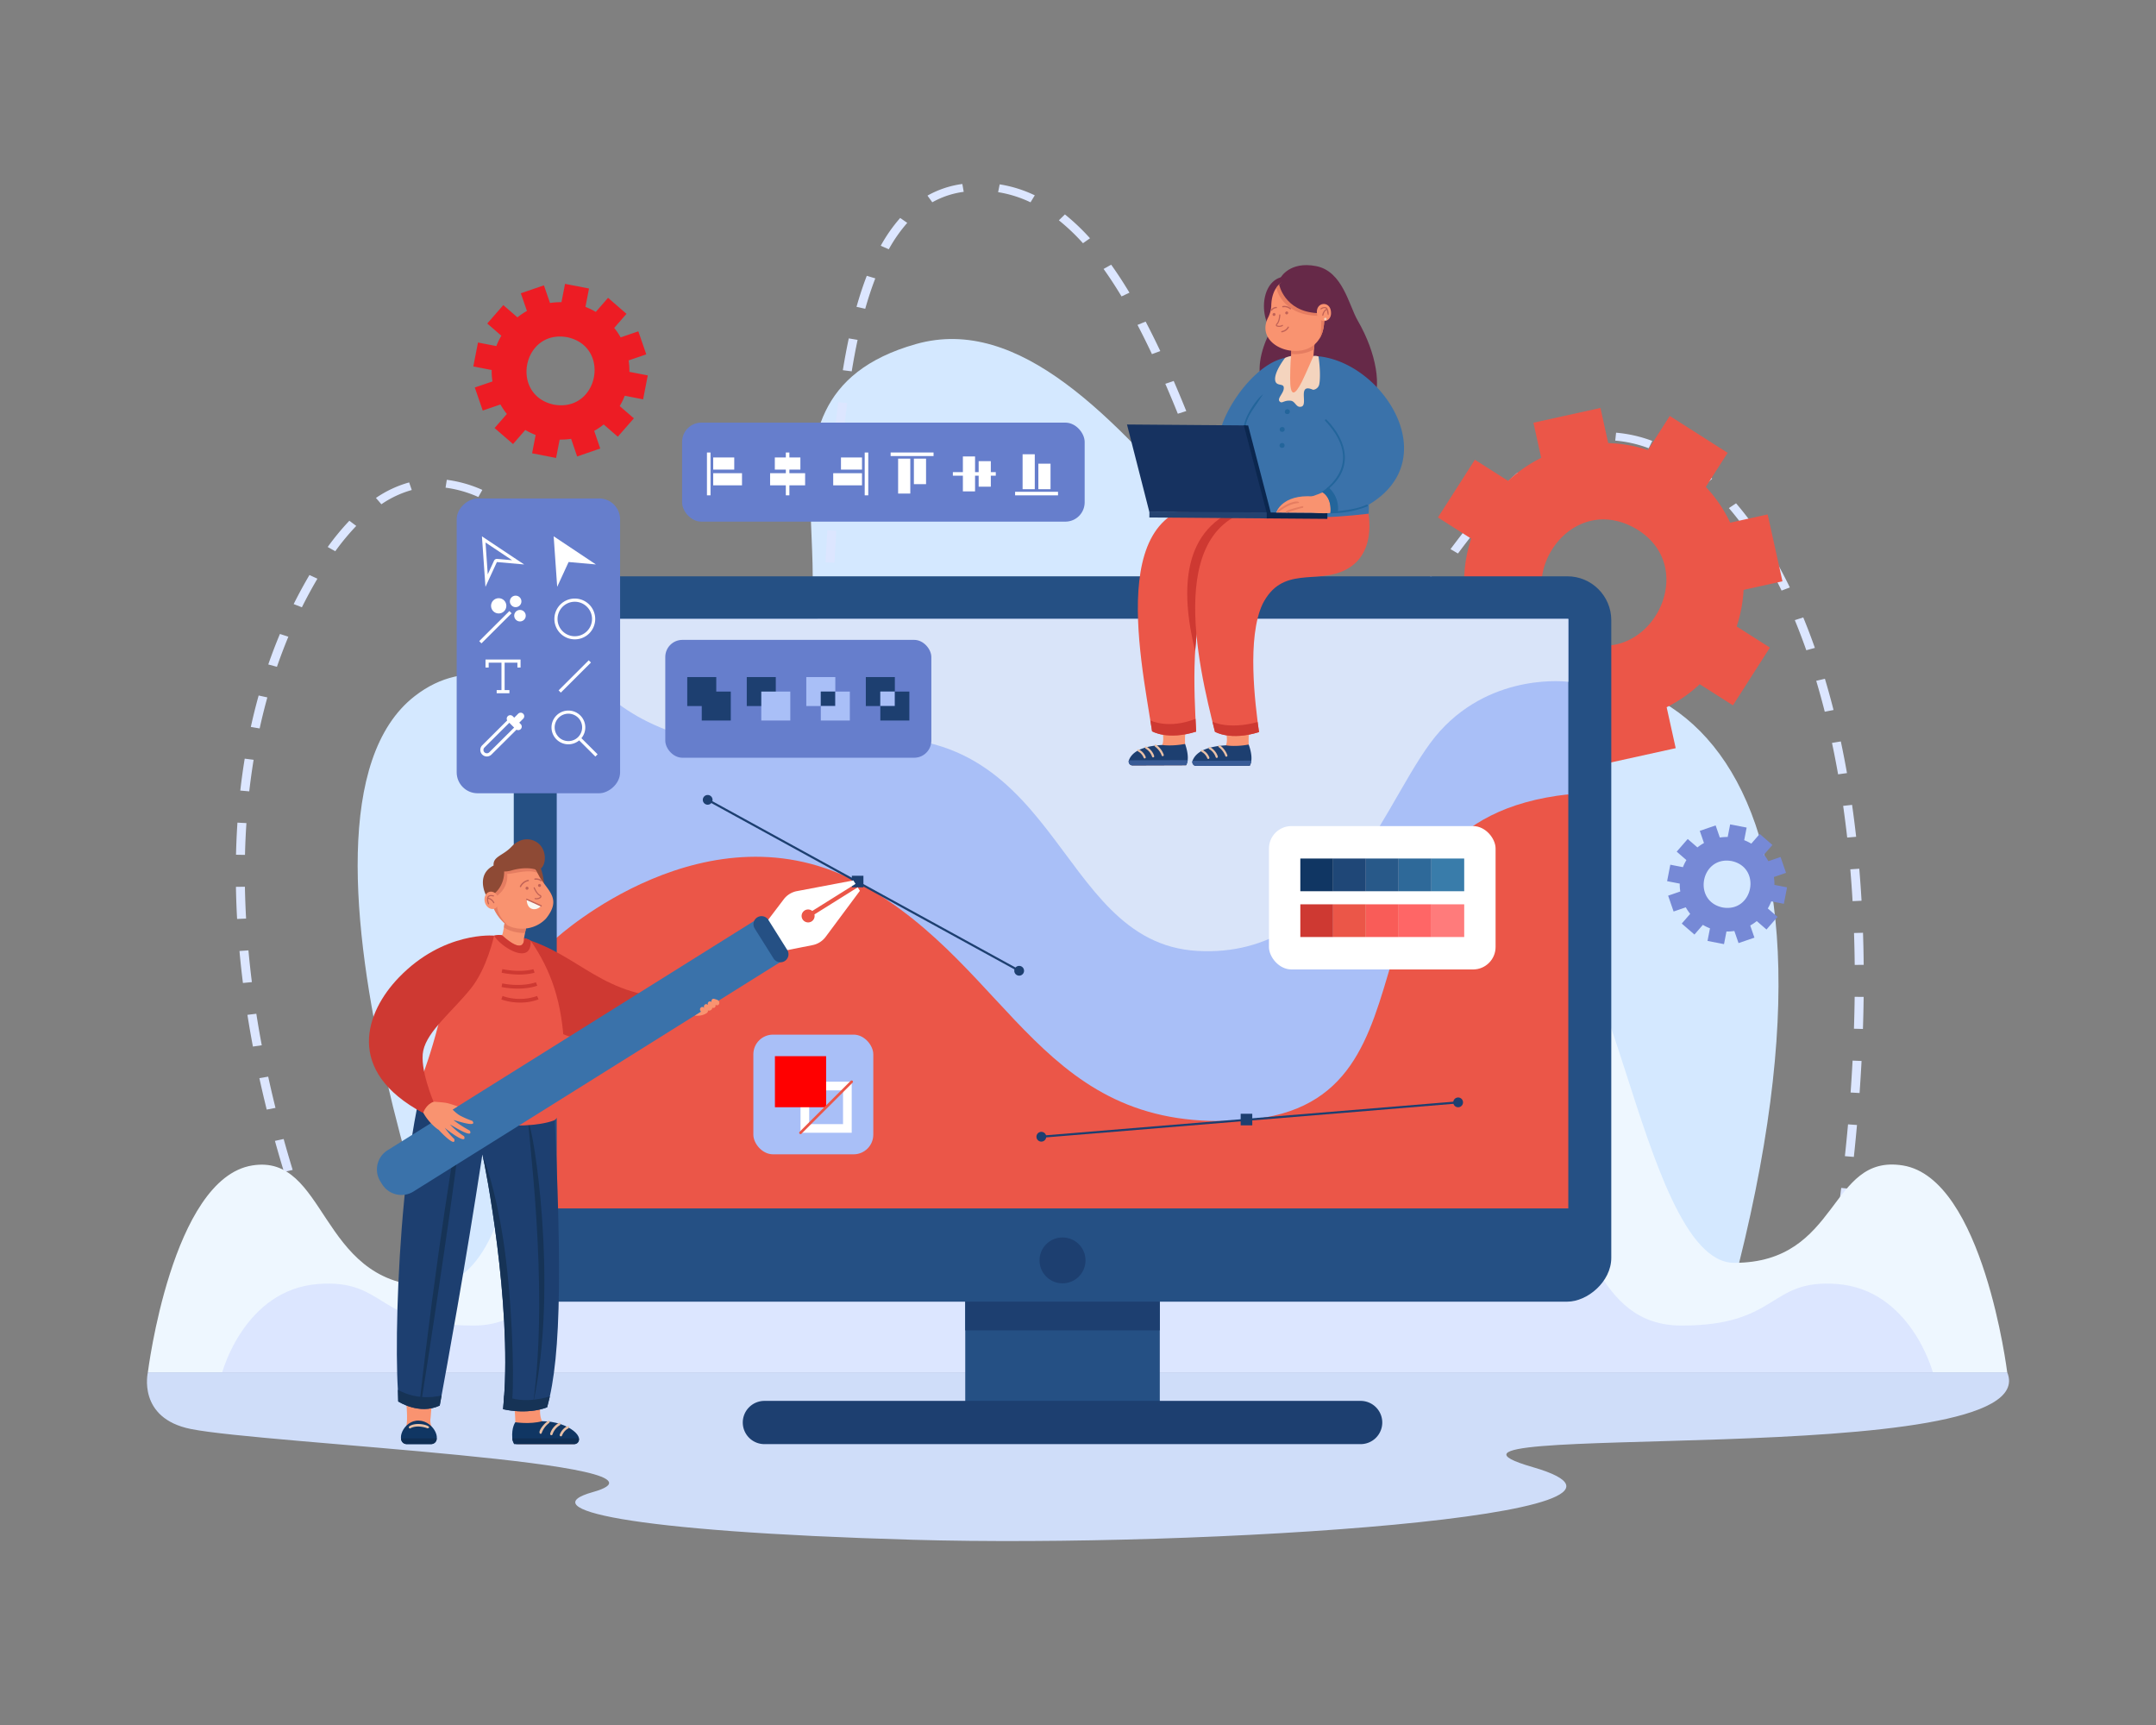 <svg id="Ñëîé_1" data-name="Ñëîé 1" xmlns="http://www.w3.org/2000/svg" viewBox="0 0 2500 2000"><rect x="0" y="0" width="2500" height="2000" fill="#808080" stroke="none"/><defs><style>.cls-1{fill:none;}.cls-2{fill:#d4e8ff;}.cls-3{fill:#dce6ff;}.cls-4{fill:#eef7ff;}.cls-5{fill:#cfddf9;}.cls-6{fill:#eb5648;}.cls-7{fill:#255084;}.cls-8{fill:#1d3f70;}.cls-9{fill:#a9bff7;}.cls-10{fill:#d9e4f9;}.cls-11{fill:#fff;}.cls-12{fill:#397caa;}.cls-13{fill:#ff7b7b;}.cls-14{fill:#2e6999;}.cls-15{fill:#f66;}.cls-16{fill:#285989;}.cls-17{fill:#f95c58;}.cls-18{fill:#1f4777;}.cls-19{fill:#103663;}.cls-20{fill:#ce3932;}.cls-21{fill:#667ecc;}.cls-22{fill:red;}.cls-23{fill:#ed1c24;}.cls-24{fill:#7689d6;}.cls-25{fill:#662948;}.cls-26{fill:#3a72aa;}.cls-27{fill:#f99370;}.cls-28{fill:#e8c0a6;}.cls-29{fill:#395b96;}.cls-30{fill:#23659b;}.cls-31{fill:#163260;}.cls-32{fill:#234270;}.cls-33{fill:#0b274f;}.cls-34{fill:#f4d4be;}.cls-35{fill:#e57d61;}.cls-36{fill:#c16256;}.cls-37{fill:#0f2e54;}.cls-38{fill:#163356;}.cls-39{fill:#8e4a35;}.cls-40{fill:#f9f8f3;}</style></defs><rect id="_13" data-name="13" class="cls-1" width="2500" height="2000"/><g id="_12" data-name="12"><path class="cls-2" d="M552,1587.15s-253.84-637.93-71.17-780c122.1-94.95,251.51,114.36,406,3.63,137.52-98.58-54.21-346.91,175.25-411.87,241.17-68.29,438.76,484.7,641.12,408.24,245.56-92.78,489.83,95.56,278.74,781.2Z"/><path class="cls-3" d="M353.35,1430.12c-4.26-11.54-8.48-23.5-12.53-35.55l10-2.62c4,12,8.21,23.84,12.45,35.31Zm1787.15-14.91-10.34-1.13c1.72-12.28,3.35-24.66,4.85-36.77l10.36,1C2143.86,1390.47,2142.23,1402.88,2140.5,1415.21ZM329.31,1358.77c-3.64-11.9-7.18-24-10.51-36l10.12-2.19c3.31,11.94,6.83,24,10.45,35.82Zm1820.32-17.42-10.37-.87c1.32-12.34,2.54-24.74,3.63-36.88l10.39.73C2152.18,1316.51,2151,1329,2149.63,1341.35ZM309.27,1286.48c-3-12.12-5.87-24.38-8.51-36.44l10.23-1.75c2.63,12,5.47,24.17,8.46,36.22Zm1847-19.22-10.4-.58c.88-12.33,1.65-24.76,2.3-37l10.41.43C2157.93,1242.4,2157.16,1254.88,2156.27,1267.26Zm-1863-53.85c-2.31-12.27-4.46-24.65-6.37-36.79l10.32-1.27c1.9,12.06,4,24.35,6.33,36.55ZM2160.17,1193l-10.42-.27c.41-12.38.69-24.83.83-37l10.43.1C2160.86,1168.06,2160.58,1180.57,2160.17,1193ZM281.69,1139.68c-1.56-12.4-2.91-24.87-4-37.06l10.38-.75c1.11,12.11,2.45,24.49,4,36.8Zm1868.94-20.94c-.13-12.39-.39-24.83-.8-37l10.42-.27c.41,12.21.67,24.72.8,37.17Zm-1875.7-53.28c-.69-12.48-1.15-25-1.36-37.22l10.42-.14c.21,12.12.67,24.54,1.35,36.91Zm1873.23-20.65c-.72-12.38-1.6-24.79-2.62-36.91l10.4-.68c1,12.18,1.91,24.67,2.63,37.12ZM284.09,991.17,273.67,991c.29-12.5.85-25,1.66-37.22l10.41.54C284.93,966.38,284.38,978.78,284.09,991.17Zm1857.84-20.1c-1.39-12.37-3-24.73-4.69-36.73l10.34-1.15c1.73,12.08,3.32,24.52,4.72,37ZM289,917.52l-10.37-.92c1.42-12.46,3.14-24.91,5.13-37l10.32,1.33C292.15,892.88,290.44,905.2,289,917.52Zm1842.37-19.76c-2.17-12.3-4.55-24.55-7.08-36.41l10.25-1.7c2.54,12,4.94,24.3,7.13,36.69ZM898.8,896.46c-14.48-2-25-7.85-39.47-17.91l6.59-7.14c12.71,8.79,21.89,14.07,34,15.89ZM935,874.54l-9.28-4.19c4.77-8.26,9-19.72,12.53-34.06l10.18,2C944.6,853.58,940.21,865.45,935,874.54ZM828.74,852.13c-8.3-8.18-17.17-17.58-27.12-28.76l8.19-5.7c9.81,11,18.54,20.28,26.69,28.3Zm-527.66-7.56-10.23-1.75c2.7-12.3,5.75-24.56,9.08-36.45L310,808.59C306.76,820.32,303.74,832.43,301.08,844.57Zm1814.83-19.38c-3.09-12.17-6.42-24.23-9.9-35.85l10.08-2.36c3.51,11.74,6.87,23.91,10,36.2Zm-1160.5-24L945.07,800c1.6-11,3-23,4.38-36.81l10.39.79C958.47,777.89,957,790.05,955.41,801.18Zm-179.32-7.49c-8.47-10.11-17.26-20.8-24.83-30l8.44-5.41c7.55,9.21,16.32,19.88,24.77,30Zm763-.76a48.24,48.24,0,0,1-23.67-6.37l5.56-7.79c11.4,6.36,22.62,6.37,34.73,1.3l4.48,8.32A54.48,54.48,0,0,1,1539.12,792.93Zm-1218-19.85-10-2.69c4.14-12,8.69-23.87,13.51-35.38l9.77,3.19C329.69,749.55,325.21,761.28,321.13,773.08ZM1594.3,764.3l-7.66-6.25a317.49,317.49,0,0,0,25.9-28.53l8.44,5.41A328.94,328.94,0,0,1,1594.3,764.3ZM1485.82,758a276.93,276.93,0,0,1-20.43-33.11l9.42-4A266,266,0,0,0,1494.57,753Zm608.68-4.08c-4.2-11.94-8.68-23.69-13.32-34.93l9.8-3.15c4.69,11.37,9.22,23.27,13.47,35.34ZM726.56,733.63c-9.53-11.52-17.48-21-25-29.76l8.31-5.56c7.56,8.82,15.54,18.32,25.11,29.88ZM963,726.78l-10.4-.59c.79-10.8,1.6-22.93,2.46-37.09l10.41.5C964.57,703.79,963.77,716,963,726.78ZM350.06,704.1l-9.53-3.72q8.58-17.18,18.3-33.7l9.24,4.26Q358.5,687.17,350.06,704.1Zm1294.8,0-8.71-5.06c7.41-9.95,15.06-20.5,22.8-31.15l8.77,5C1660,683.55,1652.3,694.1,1644.86,704.1Zm-196.25-13.62c-4.72-10.47-9.6-21.89-14.91-34.91l9.8-3.13c5.28,12.93,10.11,24.25,14.79,34.62Zm617.24-5.75c-5.6-11.54-11.53-22.74-17.61-33.31l9.28-4.18c6.19,10.75,12.22,22.14,17.91,33.86Zm-1390-10.05c-9.46-10.38-18.26-19.61-26.91-28.24l7.8-6.11c8.76,8.73,17.66,18.08,27.23,28.57Zm291.79-22.25L957.2,652c.7-12.31,1.4-24.62,2.14-37.15l10.41.48C969,627.82,968.31,640.13,967.61,652.43Zm723-10.68-8.69-5.08c8.7-11.64,16.49-21.72,23.81-30.79l8.48,5.34C1706.93,620.21,1699.21,630.2,1690.57,641.75Zm-1301.83-2.6L380,634.2a290.53,290.53,0,0,1,25.1-30.44l8,6A280.77,280.77,0,0,0,388.74,639.15Zm1031-18.74c-4.78-12.38-9.47-24.77-13.43-35.25l9.89-2.92c4,10.47,8.63,22.84,13.4,35.2Zm-799.53-.64a347.74,347.74,0,0,0-31.13-24.07l6.36-7.3a359.6,359.6,0,0,1,32,24.77Zm1407.75-.4a379.92,379.92,0,0,0-23.27-30.28l8.31-5.55a387.9,387.9,0,0,1,23.85,31ZM442.24,584.64l-6.32-7.32a129.71,129.71,0,0,1,38.5-18l3.05,8.81A118.82,118.82,0,0,0,442.24,584.64Zm1297.07-2.82-8.09-5.8a378.83,378.83,0,0,1,28.31-28l7.37,6.51A373.06,373.06,0,0,0,1739.31,581.82ZM972.08,578.2l-10.4-.55c.9-13.39,1.8-25.55,2.74-37.17l10.39.66C973.88,552.72,973,564.85,972.08,578.2Zm-417.42-1.93a135.34,135.34,0,0,0-38-10.85l1.42-9.13A146.86,146.86,0,0,1,559.31,568Zm1423.26-14.89A240.64,240.64,0,0,0,1947,537.54l6.13-7.44A249.13,249.13,0,0,1,1985.38,555Zm-584.86-11.47c-5.18-13.71-9.46-24.89-13.45-35.17l9.86-3c4,10.31,8.28,21.51,13.47,35.24Zm405-18.93-6-7.55A154.85,154.85,0,0,1,1830.6,506l3.22,8.76A144.13,144.13,0,0,0,1798.09,531Zm113.72-11.29a145.6,145.6,0,0,0-38.83-8.85l1-9.17a157.13,157.13,0,0,1,41.91,9.53ZM978.15,504.15l-10.38-.81c1.3-12.93,2.71-25.41,4.2-37.11l10.35,1C980.84,478.89,979.44,491.3,978.15,504.15Zm387.6-24.45c-5-12.43-9.78-23.79-14.51-34.73l9.73-3.28c4.76,11,9.53,22.41,14.59,34.9ZM987.63,430.53l-10.32-1.32c2.11-12.9,4.43-25.3,6.89-36.87l10.24,1.71C992,405.48,989.72,417.76,987.63,430.53Zm348.13-19.95c-5.61-11.91-11.25-23.3-16.78-33.86l9.45-3.87c5.59,10.67,11.3,22.17,17,34.19ZM1003.29,358l-10.11-2.24c3.64-12.86,7.65-25,11.91-36l9.87,3C1010.78,333.52,1006.86,345.38,1003.29,358Zm297.18-14.34c-6.86-11.42-13.86-22.13-20.81-31.84l8.8-4.93c7.1,9.91,14.23,20.83,21.21,32.45ZM1030.61,289l-9.35-4.08a181.2,181.2,0,0,1,22.56-32.21l8.19,5.7A171.68,171.68,0,0,0,1030.61,289Zm225.16-7a239.76,239.76,0,0,0-27.94-26.57l7-6.83a248.79,248.79,0,0,1,29.1,27.65Zm-174.69-47.43-5.62-7.76a112.6,112.6,0,0,1,40.43-13.49l1.59,9.1A101.38,101.38,0,0,0,1081.08,234.51Zm113.87,0a137,137,0,0,0-37.59-11.76l1.83-9.07a148.31,148.31,0,0,1,40.7,12.72Z"/><path class="cls-4" d="M2206.55,1351.26c-86.48-14.06-72.37,112.9-195.65,112.9-112.72,0-148.78-483.46-230.79-345.26-420.43,708.49-176.3-301.3-510.66-314.13-151.19-5.81-251.94,170.9-289.09,483.78-53.85,282.85-178.74-215.74-307.27-169.38-81.69,29.46-45.57,377.18-180.2,371.81-123.2-4.92-114-153.78-200.5-139.72-93.12,15.13-120.93,239.83-120.93,239.83h2156S2299.67,1366.39,2206.55,1351.26Z"/><path class="cls-3" d="M2130,1488.68c-79.56-6-66.58,48.21-180,48.21-103.69,0-100.84-121.49-170.23-147.32C1651.94,1342,1546.58,1582.68,1497,1461.9c-94.1-320.48-368.53-481.2-495.14,0-49.55,120.78-165.4-94.73-282.69-72.33C647,1403.37,652.67,1536.89,549,1536.89c-113.41,0-100.43-54.21-180-48.21-85.67,6.46-111.26,102.41-111.26,102.41h1983.5S2215.63,1495.14,2130,1488.68Z"/><path class="cls-5" d="M171.46,1591.09s-12.68,53.23,50,65.76c85.71,17.15,588,38.93,465.76,73.16-69,19.32,35.23,45.57,371.29,55.23s912.74-28.2,718.82-84.22,598.29,6.59,550.16-109.93Z"/></g><path id="_11" data-name="11" class="cls-6" d="M2009.46,817.79l42.83-66.95-38.52-24.53a160.74,160.74,0,0,0,8-42.38l45.09-9.94-17.15-77.55L2006.27,606A161,161,0,0,0,1978,564.53L2003.27,525l-67.1-42.73-25.29,39.53a161.68,161.68,0,0,0-46.06-8.09l-9-40.74-77.73,17.12,9,40.74a161,161,0,0,0-38.37,26.68L1710.2,533l-42.83,66.95,38.52,24.53a160.44,160.44,0,0,0-8.17,49.5l-43.4,9.56,17.15,77.55,45.1-9.93a161.11,161.11,0,0,0,25.11,35.1l-25.29,39.53,67.1,42.73L1808.78,829a161.61,161.61,0,0,0,46.06,8.09l10.5,47.48,77.73-17.12-10.5-47.48a160.78,160.78,0,0,0,38.36-26.68ZM1824.78,739c-83.16-46.28-13.36-172.33,70.1-127.16C1978,658.08,1908.24,784.13,1824.78,739Z"/><g id="_10" data-name="10"><rect class="cls-7" x="1119.26" y="1430.59" width="225.58" height="203.84"/><rect class="cls-8" x="1119.26" y="1310.95" width="225.58" height="231.52"/><path class="cls-8" d="M1577.69,1674.35H886.42a25.09,25.09,0,0,1-25.13-25.06h0a25.1,25.1,0,0,1,25.13-25.07h691.27a25.1,25.1,0,0,1,25.13,25.07h0A25.09,25.09,0,0,1,1577.69,1674.35Z"/><rect class="cls-7" x="811.56" y="452.37" width="840.98" height="1272.63" rx="50.93" transform="translate(2320.74 -143.37) rotate(90)"/><ellipse class="cls-8" cx="1232.05" cy="1461.33" rx="26.67" ry="26.61"/><polygon class="cls-9" points="1818.54 717.59 1818.54 920.94 1515.45 1377.31 645.57 1087.23 645.57 717.59 1818.54 717.59"/><path class="cls-6" d="M645.57,1087.23s175-159.88,352.47-62.37,209.45,293.07,447.32,273.48c244.13-20.11,81.45-345.06,373.18-377.4v480.12h-1173Z"/><path class="cls-10" d="M645.57,717.59s44.49,185.63,327.5,141.68c259-40.22,245.79,233.41,415.17,243.23s219.21-186.25,281.65-255,148.65-57,148.65-57v-73Z"/><path class="cls-8" d="M1181.78,1126.75a1.26,1.26,0,0,1-.59-.15L820,928.43a1.23,1.23,0,1,1,1.18-2.16l361.2,198.17a1.23,1.23,0,0,1,.48,1.67A1.22,1.22,0,0,1,1181.78,1126.75Z"/><rect class="cls-8" x="987.75" y="1015.38" width="13.44" height="13.41"/><ellipse class="cls-8" cx="820.59" cy="927.35" rx="5.66" ry="5.65"/><path class="cls-8" d="M1187.44,1125.52a5.66,5.66,0,1,1-5.66-5.65A5.65,5.65,0,0,1,1187.44,1125.52Z"/><rect class="cls-8" x="1438.64" y="1291.33" width="13.44" height="13.41"/><path class="cls-8" d="M1207.49,1319.17a1.23,1.23,0,0,1-.1-2.46l483.3-39.83a1.23,1.23,0,1,1,.2,2.45l-483.3,39.83Z"/><path class="cls-8" d="M1213.15,1317.93a5.66,5.66,0,1,1-5.66-5.64A5.65,5.65,0,0,1,1213.15,1317.93Z"/><path class="cls-8" d="M1696.45,1278.11a5.66,5.66,0,1,1-5.66-5.65A5.65,5.65,0,0,1,1696.45,1278.11Z"/></g><g id="_9" data-name="9"><rect class="cls-11" x="1471.42" y="957.78" width="262.78" height="166.23" rx="26.05" transform="translate(3205.63 2081.78) rotate(180)"/><rect class="cls-12" x="1659.87" y="995.35" width="37.92" height="38" transform="translate(2693.17 -664.48) rotate(90)"/><rect class="cls-13" x="1659.87" y="1048.43" width="37.92" height="38" transform="translate(2746.26 -611.39) rotate(90)"/><rect class="cls-14" x="1621.86" y="995.35" width="37.92" height="38" transform="translate(2655.17 -626.47) rotate(90)"/><rect class="cls-15" x="1621.86" y="1048.43" width="37.92" height="38" transform="translate(2708.25 -573.39) rotate(90)"/><rect class="cls-16" x="1583.86" y="995.35" width="37.92" height="38" transform="translate(2617.16 -588.47) rotate(90)"/><rect class="cls-17" x="1583.86" y="1048.43" width="37.92" height="38" transform="translate(2670.25 -535.38) rotate(90)"/><rect class="cls-18" x="1545.85" y="995.35" width="37.92" height="38" transform="translate(2579.16 -550.46) rotate(90)"/><rect class="cls-6" x="1545.85" y="1048.43" width="37.92" height="38" transform="translate(2632.24 -497.38) rotate(90)"/><rect class="cls-19" x="1507.85" y="995.35" width="37.92" height="38" transform="translate(2541.16 -512.46) rotate(90)"/><rect class="cls-20" x="1507.85" y="1048.43" width="37.92" height="38" transform="translate(2594.24 -459.37) rotate(90)"/></g><g id="_8" data-name="8"><rect class="cls-21" x="771.43" y="741.89" width="308.5" height="136.64" rx="19.84"/><rect class="cls-8" x="796.9" y="785.03" width="33.65" height="33.58"/><rect class="cls-8" x="813.73" y="801.81" width="33.65" height="33.58"/><rect class="cls-8" x="865.92" y="785.02" width="33.65" height="33.58"/><rect class="cls-9" x="882.75" y="801.81" width="33.65" height="33.58"/><polygon class="cls-9" points="968.6 785.02 968.6 801.82 951.77 801.82 951.77 818.6 934.95 818.6 934.95 785.02 968.6 785.02"/><rect class="cls-8" x="951.77" y="801.82" width="16.83" height="16.79"/><polygon class="cls-9" points="985.43 801.82 985.43 835.39 951.77 835.39 951.77 818.6 968.6 818.6 968.6 801.82 985.43 801.82"/><polygon class="cls-8" points="1037.63 785.02 1037.63 801.82 1020.8 801.82 1020.8 818.6 1003.97 818.6 1003.97 785.02 1037.63 785.02"/><rect class="cls-9" x="1020.8" y="801.82" width="16.83" height="16.79"/><polygon class="cls-8" points="1054.45 801.82 1054.45 835.39 1020.8 835.39 1020.8 818.6 1037.63 818.6 1037.63 801.82 1054.45 801.82"/></g><g id="_7" data-name="7"><rect class="cls-9" x="873.55" y="1199.57" width="139.08" height="138.76" rx="22.8"/><path class="cls-11" d="M977.55,1264.21v39.09H938.31v-39.09Zm10.06-10.06H928.25v59.21h59.36v-59.21Z"/><rect class="cls-22" x="898.57" y="1224.54" width="59.36" height="59.22"/><path class="cls-6" d="M928.25,1314.91a1.55,1.55,0,0,1-1.09-2.64l59.36-59.22a1.55,1.55,0,0,1,2.18,2.19l-59.35,59.22A1.57,1.57,0,0,1,928.25,1314.91Z"/></g><g id="_6" data-name="6"><rect class="cls-21" x="453.39" y="654.09" width="341.82" height="189.48" rx="24.28" transform="translate(1373.13 124.52) rotate(90)"/><path class="cls-11" d="M692.94,874.57l-18.76-18.72a19.52,19.52,0,0,0-1.24-26.29,19.64,19.64,0,0,0-27.7,0,19.56,19.56,0,0,0,26.34,28.87l18.77,18.73Zm-45.12-20a15.87,15.87,0,0,1,0-22.47,16,16,0,0,1,22.54,0,15.87,15.87,0,0,1,0,22.47A16,16,0,0,1,647.82,854.62Z"/><path class="cls-11" d="M666.49,741.28a23.65,23.65,0,1,1,16.75-40.35h0a23.63,23.63,0,0,1-16.75,40.35Zm0-43.6a20,20,0,1,0,20,20,19.79,19.79,0,0,0-5.87-14.13h0A20,20,0,0,0,666.49,697.68Z"/><rect class="cls-11" x="641.81" y="782.38" width="49.35" height="3.66" transform="translate(-359.21 699.8) rotate(-44.93)"/><path class="cls-11" d="M563,629l30.83,20.54L576.48,648h-.32a3.65,3.65,0,0,0-3.32,2.13l-7.28,15.8L563,629Zm-4.17-7.17,4.09,58.6,13.25-28.78,31.63,2.81-49-32.63Z"/><polygon class="cls-11" points="642 621.79 646.09 680.39 659.34 651.61 690.97 654.42 642 621.79"/><polygon class="cls-11" points="562.98 764.66 562.98 773.95 566.64 773.95 566.64 768.32 581.48 768.32 581.48 800.1 575.92 800.1 575.92 803.76 590.69 803.76 590.69 800.1 585.13 800.1 585.13 768.32 599.97 768.32 599.97 773.95 603.62 773.95 603.62 764.66 562.98 764.66"/><rect class="cls-11" x="549.76" y="725.44" width="49.36" height="3.66" transform="translate(-345.89 618.17) rotate(-44.94)"/><ellipse class="cls-11" cx="578.27" cy="702.41" rx="8.88" ry="8.86"/><ellipse class="cls-11" cx="597.91" cy="697.28" rx="6.7" ry="6.68"/><ellipse class="cls-11" cx="602.94" cy="713.84" rx="6.7" ry="6.68"/><path class="cls-11" d="M606.65,827.51a4.1,4.1,0,0,0-5.79,0l-4.6,4.58-1.7-1.7a4.1,4.1,0,0,0-5.79,0h0a4.08,4.08,0,0,0-.66,4.88l-28.94,28.83a7.59,7.59,0,0,0,10.73,10.74l29-28.84a4.07,4.07,0,0,0,4.89-6.42l-1.7-1.71,4.6-4.58A4.08,4.08,0,0,0,606.65,827.51Zm-39.33,44.73a4,4,0,0,1-5.57,0,3.9,3.9,0,0,1-1.16-2.78,4,4,0,0,1,1.16-2.78L590.58,838l5.57,5.56Z"/></g><g id="_5" data-name="5"><rect class="cls-21" x="790.92" y="490" width="466.81" height="114.8" rx="22.37"/><rect class="cls-11" x="819.75" y="524.65" width="4.13" height="49.65"/><rect class="cls-11" x="827" y="530.39" width="24.4" height="14.07"/><rect class="cls-11" x="827" y="548.63" width="33.4" height="14.07"/><rect class="cls-11" x="1002.67" y="524.65" width="4.13" height="49.65"/><rect class="cls-11" x="975.16" y="530.39" width="24.4" height="14.07" transform="translate(1974.71 1074.86) rotate(180)"/><rect class="cls-11" x="966.16" y="548.63" width="33.4" height="14.07" transform="translate(1965.71 1111.34) rotate(180)"/><rect class="cls-11" x="911.21" y="524.65" width="4.13" height="49.65"/><rect class="cls-11" x="898.45" y="530.39" width="29.65" height="14.07"/><rect class="cls-11" x="892.98" y="548.63" width="40.6" height="14.07"/><rect class="cls-11" x="1104.9" y="547.4" width="49.76" height="4.13"/><rect class="cls-11" x="1127.06" y="542.41" width="29.59" height="14.11" transform="translate(1691.32 -592.38) rotate(90)"/><rect class="cls-11" x="1103.32" y="542.41" width="40.5" height="14.11" transform="translate(1673.04 -574.1) rotate(90)"/><rect class="cls-11" x="1032.74" y="524.62" width="49.76" height="4.13"/><rect class="cls-11" x="1051.96" y="539.49" width="29.59" height="14.11" transform="translate(1613.3 -520.21) rotate(90)"/><rect class="cls-11" x="1028.22" y="544.95" width="40.5" height="14.11" transform="translate(1600.48 -496.47) rotate(90)"/><rect class="cls-11" x="1177.07" y="570.19" width="49.76" height="4.13"/><rect class="cls-11" x="1196.3" y="545.33" width="29.59" height="14.11" transform="translate(658.71 1763.48) rotate(-90)"/><rect class="cls-11" x="1172.56" y="539.88" width="40.5" height="14.11" transform="translate(645.88 1739.74) rotate(-90)"/></g><path id="_4" data-name="4" class="cls-23" d="M745.72,463l5.4-27.75-21.3-4.12a77.89,77.89,0,0,0-.91-13.27l20.49-7-9.22-26.72-20.52,7.05a79.39,79.39,0,0,0-7.45-11l14.24-16.34-21.38-18.54-14.22,16.32a79,79,0,0,0-12-5.81L683,334.51l-27.81-5.39-4.14,21.25a80.3,80.3,0,0,0-13.29.91l-7.06-20.44L603.92,340,611,360.51a79.85,79.85,0,0,0-11,7.43l-16.38-14.2L565,375.07l16.35,14.18a80.27,80.27,0,0,0-5.82,12l-21.29-4.13-5.4,27.74L570.12,429a79.87,79.87,0,0,0,.91,13.26l-20.49,7L559.77,476l20.51-7.05a81.3,81.3,0,0,0,7.45,11L573.5,496.29l21.38,18.54,14.22-16.32a80.3,80.3,0,0,0,12,5.8L617,525.56l27.8,5.39,4.14-21.25a78.31,78.31,0,0,0,13.3-.91l7,20.45L696,520,689,499.56a79.56,79.56,0,0,0,11-7.43l16.38,14.2L735,485,718.6,470.82a79.67,79.67,0,0,0,5.82-12Zm-103.36,6.16c-51.36-10.87-36.46-87.34,15.23-78.22C709,401.79,694.05,478.26,642.36,469.15Z"/><path id="_3" data-name="3" class="cls-24" d="M2068.48,1047.88l3.71-19.08-14.64-2.84a55.25,55.25,0,0,0-.63-9.12L2071,1012l-6.34-18.38-14.11,4.85a54.71,54.71,0,0,0-5.13-7.57l9.79-11.24-14.7-12.75-9.78,11.22a54,54,0,0,0-8.24-4l2.84-14.62-19.12-3.7-2.85,14.61a55.42,55.42,0,0,0-9.14.62L1989.37,957,1971,963.33l4.86,14.07a55.38,55.38,0,0,0-7.59,5.11L1957,972.75l-12.78,14.67,11.25,9.75a55,55,0,0,0-4,8.23l-14.64-2.84-3.72,19.08,14.65,2.84a54,54,0,0,0,.62,9.12l-14.09,4.85,6.35,18.37,14.11-4.85a54.74,54.74,0,0,0,5.12,7.58l-9.79,11.24,14.71,12.75,9.77-11.23a54.67,54.67,0,0,0,8.25,4l-2.85,14.61,19.13,3.71,2.84-14.62a54.47,54.47,0,0,0,9.15-.62l4.85,14.06,18.42-6.33-4.86-14.08a54.78,54.78,0,0,0,7.59-5.11l11.27,9.77,12.78-14.67-11.25-9.76a54.45,54.45,0,0,0,4-8.23Zm-71.09,4.24c-35.32-7.47-25.08-60.07,10.48-53.8C2043.19,1005.8,2032.94,1058.39,1997.39,1052.12Z"/><g id="_2" data-name="2"><path class="cls-25" d="M1484.89,322s10.3-19.49,41.2-13.47,37.89,45.25,48.26,63.16c22,37.94,28.3,78.13,16.59,97.32-13,21.31-41.28,12.72-82.65,8.56-44.14-4.44-62.34-42.84-34.45-95.22Z"/><path class="cls-26" d="M1497,413c-12.24,17.61-20.65,103.86-21,110.56l-63-5.14c-3.87-31.62,38.62-96.09,77-103.47h0A63.22,63.22,0,0,1,1497,413Z"/><path class="cls-27" d="M1313.85,887.41l61.53-.19c-.08-9.81-2.54-29.64-.5-40.82l-26.59,3.21c.7,5.38,2.24,17.06-6.73,19.78-11.62,3.53-24.23,2.32-31.53,11.16A4.47,4.47,0,0,0,1313.85,887.41Z"/><path class="cls-8" d="M1377.17,881.3a15.75,15.75,0,0,1-1.85,5.92l-62.14.2a4.41,4.41,0,0,1-4.22-5.8c2.34-6.65,10.07-16.3,38.7-17.88,0,0,10.48,1.74,26.48-1.2C1374.14,862.54,1378.17,872.88,1377.17,881.3Z"/><path class="cls-28" d="M1327.31,879.37a1.24,1.24,0,0,1-1.15-.78c-2.3-5.59-6.41-7.3-6.58-7.37-3.26-5,6.11-1.47,8.91,6.42A1.26,1.26,0,0,1,1327.31,879.37Z"/><path class="cls-28" d="M1337.09,878.16a1.25,1.25,0,0,1-1.19-.88,17.36,17.36,0,0,0-7.77-9.49c-3-5.85,7.93.39,10.17,8.74A1.25,1.25,0,0,1,1337.09,878.16Z"/><path class="cls-28" d="M1348.22,876.76a1.24,1.24,0,0,1-1.18-.84,22.64,22.64,0,0,0-7.87-10.42c-2.28-6.13,7.62,1.28,10.24,9.59A1.25,1.25,0,0,1,1348.22,876.76Z"/><path class="cls-29" d="M1309.07,881.52l68.17-.22a15.75,15.75,0,0,1-1.85,5.92l-62.14.2A4.4,4.4,0,0,1,1309.07,881.52Z"/><path class="cls-6" d="M1510.6,654.58c-30.27-1.51-82.89-18.56-105.95,19.7-25.24,41.79-19.84,130.89-17.65,174-33.33,10.42-51.12-.4-51.12-.4-13.48-88.21-58.55-289.25,97.2-260.19l104.6.81C1554.9,624.16,1539,654.2,1510.6,654.58Z"/><path class="cls-27" d="M1387.63,888l61.54-.2c-.09-9.81-2.55-29.64-.51-40.82l-26.59,3.21c.7,5.39,2.45,17.07-6.73,19.78-11.64,3.45-24.23,2.32-31.53,11.16A4.49,4.49,0,0,0,1387.63,888Z"/><path class="cls-8" d="M1451,881.87a15.75,15.75,0,0,1-1.85,5.92L1387,888a4.41,4.41,0,0,1-4.22-5.8c2.34-6.65,10.16-16.46,38.8-18.05,0,0,10.31,2.05,26.32-.89C1447.93,863.25,1452,873.45,1451,881.87Z"/><path class="cls-28" d="M1401.09,879.94a1.24,1.24,0,0,1-1.15-.78c-2.3-5.59-6.41-7.29-6.58-7.36-3.26-5,6.12-1.48,8.91,6.41A1.26,1.26,0,0,1,1401.09,879.94Z"/><path class="cls-28" d="M1410.87,878.74a1.27,1.27,0,0,1-1.19-.89,17.36,17.36,0,0,0-7.77-9.49c-3-5.85,7.94.39,10.17,8.74A1.27,1.27,0,0,1,1410.87,878.74Z"/><path class="cls-28" d="M1422,877.34a1.27,1.27,0,0,1-1.18-.84,22.63,22.63,0,0,0-7.87-10.43c-2.28-6.13,7.62,1.28,10.24,9.59A1.26,1.26,0,0,1,1422,877.34Z"/><path class="cls-29" d="M1382.85,882.09l68.17-.22a15.75,15.75,0,0,1-1.85,5.92L1387,888A4.4,4.4,0,0,1,1382.85,882.09Z"/><path class="cls-20" d="M1441.6,587.7l-9.46,65c-39.23,15.07-42.36,56.1-46.29,102.29C1368.29,683.43,1370.43,611.27,1441.6,587.7Z"/><path class="cls-6" d="M1559.43,661.11c-33.4,16.39-72.77-5.48-95.41,39.24-18.29,39.17-8.79,114.36-4.12,148.45-33.33,10.42-51.12-.4-51.12-.4C1389.66,772.25,1346,595.28,1473.42,588c34.9-.84,80.73-.17,111.58-1.79C1585,586.16,1600.73,640.85,1559.43,661.11Z"/><path class="cls-30" d="M1443,496.79a1,1,0,0,1-1-1.14c2.22-17.23,20.71-39.44,23.11-38.22,1.62,2.12-19.64,20.47-21,38.42A1,1,0,0,1,1443,496.79Z"/><path class="cls-26" d="M1585.76,568.19c2.55,19.27,1.13,27.4,1.13,27.4-51.42,6-83.82,6-146.31-3.19C1481,474.65,1391.49,549.86,1497,413l25.83,2.53C1552.05,437.78,1570.74,467.15,1585.76,568.19Z"/><polygon class="cls-31" points="1332.75 593.61 1471.19 594.68 1444.41 493.23 1306.81 492.16 1332.75 593.61"/><rect class="cls-32" x="1398.51" y="527.86" width="6.88" height="138.44" transform="translate(793.91 1994.31) rotate(-89.55)"/><polygon class="cls-33" points="1442.33 493.21 1447.29 493.25 1473.5 594.2 1539.19 594.71 1539.14 601.59 1468.83 601.04 1468.88 594.89 1442.33 493.21"/><path class="cls-27" d="M1568.22,435.48c31.73,24.11,48.44,67.19,39.7,106.18-3.4,21.91-17.44,42.67-39.19,48.71-10.74,4.19-60.78,10.68-58.31-7,.82-4.24,4.61-5.77,8.27-6.88,6-2.07,12.28-4.36,18-6.93,10.33-5.24,23.6-10.13,25.93-21.64,5-26.88-5.87-53.27-25.89-71,0,0-.09-.08.21.14C1509.82,456.53,1540.9,415.22,1568.22,435.48Z"/><path class="cls-26" d="M1586.18,585.69a116.76,116.76,0,0,1-43.55,9.55s2.87-17.59-9.83-24.94c72.29-53.93-30.17-77.66-9.83-157.57C1600,414.7,1678.66,531.84,1586.18,585.69Z"/><path class="cls-27" d="M1479.84,594.25s6.33-21.46,43.12-18.7l7.56,19.09Z"/><path class="cls-30" d="M1551.17,594.71c-5.26.55-8.54.53-8.54.53s2.87-17.59-9.83-24.94a70,70,0,0,0,7.29-5.6A32.49,32.49,0,0,1,1551.17,594.71Z"/><path class="cls-30" d="M1539.41,567.71a1.05,1.05,0,0,1-.67-1.84c32.13-28.12,16.73-58.27-2.1-77.87-.92-1,.65-2.44,1.55-1.41C1558.22,506.88,1573.27,540.26,1539.41,567.71Z"/><path class="cls-30" d="M1550.49,594.82c-5.94-3.52,16.77-1.61,34.12-9.63a1,1,0,0,1,.78,1.94A113.26,113.26,0,0,1,1550.49,594.82Z"/><path class="cls-34" d="M1529.84,445c-.78,5.5-6.07,7.17-7.39,6.87-18.47-8-5.48,17-13.12,19.5-6.43,2.08-7.13-6.27-12.72-6.77-8.11-.72-9.79,3.67-12.62,1-3.94-3.76,5.72-10.2,4.54-16.89-.83-4.7-10.21-.06-10-9.71.22-9.48,11.2-23.59,11.55-24h0c10.35-5.37,32.9-2.2,32.9-2.2a11.58,11.58,0,0,1,5.85.47C1530.17,420.92,1531.37,436.75,1529.84,445Z"/><path class="cls-27" d="M1497.71,403.82,1497,413s-.92,8.82-1,25.22c-.18,23.05,5.55,20.41,13.59,4.37,4.42-8.82,13.42-29.85,13.42-29.85l1.34-16.12Z"/><path class="cls-35" d="M1528.71,377.81a11.88,11.88,0,0,1-.38,1.29c-.55-.45-3.49,14.39-4.73,26-11.1,6.38-24.23,5.82-26.41,5.13.72-17.21,2.38-43,15.7-47.66C1521.82,359.83,1531.2,368.67,1528.71,377.81Z"/><path class="cls-25" d="M1495.66,320.84c-33.36-4.26-39.07,48.28-16.53,67.8Z"/><path class="cls-27" d="M1534.73,358.19c1.52,11.5,1.52,25-5,34.81h0c-17.79,28.53-75.77,9.59-59.58-24.27a33.86,33.86,0,0,0,3.94-14.06C1475,307.75,1530.39,318,1534.73,358.19Z"/><path class="cls-36" d="M1490.75,364c-1.58-1.6,1-4,2.52-2.39S1492.28,365.62,1490.75,364Z"/><path class="cls-36" d="M1476.06,365.8c-1.58-1.61,1-4,2.52-2.39S1477.59,367.45,1476.06,365.8Z"/><path class="cls-36" d="M1484.7,378.88c-2.94.45-7.19-.35-4.38-3.84,2.63-2.63,3-9.83,3-9.9a.66.66,0,0,1,1.32.06c0,.32-.39,7.77-3.38,10.77-.34.34-.69.81-.45,1.1.69.83,4,1,5.91-.31a.65.65,0,0,1,.91.17C1488.1,378.3,1485.73,378.58,1484.7,378.88Z"/><path class="cls-35" d="M1534.73,358.19c1.52,11.5,1.52,25-5,34.81h0c3-7.4,2-21.63,2-21.63l-4-5.25c-41.86-.89-47.76-32.44-47.76-32.44C1498,308.65,1532.75,331.71,1534.73,358.19Z"/><path class="cls-25" d="M1483.18,329.76s6,31.07,43.84,33.24l10.24-10.41C1542.19,325.62,1510.23,297.72,1483.18,329.76Z"/><path class="cls-27" d="M1543.37,361.65c1.24,13.14-15.4,14.52-16.35,1.35C1525.78,349.85,1542.43,348.48,1543.37,361.65Z"/><path class="cls-36" d="M1539.48,358.22h0c-1.65-5.22-11.74.26-7.47.49,0-.23,4.49-2.86,5.86-.54-4.4,2-5.93,10.18-3.37,7.56,0-.05.57-4.69,4-6.42C1540.16,371.19,1541.78,363,1539.48,358.22Z"/><path class="cls-34" d="M1538.21,369.45a1.47,1.47,0,0,1-2.82.85A1.47,1.47,0,0,1,1538.21,369.45Z"/><path class="cls-30" d="M1495.65,477.29c0,3.81-6,3.76-5.88,0S1495.74,473.49,1495.65,477.29Z"/><path class="cls-30" d="M1489.72,497.9c0,3.8-6,3.75-5.88,0S1489.81,494.09,1489.72,497.9Z"/><path class="cls-30" d="M1489.57,516.48c0,3.8-6,3.76-5.87-.05S1489.66,512.67,1489.57,516.48Z"/><path class="cls-20" d="M1386.25,833.44c.47,9.22.75,14.79.75,14.79-33.33,10.42-51.12-.4-51.12-.4s-.62-4.59-2-12.57C1334.28,835.46,1355,845.83,1386.25,833.44Z"/><path class="cls-20" d="M1459.9,848.8c-33.33,10.42-51.12-.4-51.12-.4s-1.08-4.28-2.91-11.67c0,0,18.26,9.66,52.38.41C1459.2,844.44,1459.9,848.8,1459.9,848.8Z"/><path class="cls-35" d="M1481.85,594.05c-6.55.15,17.39-16,24.46-11.92a1,1,0,0,1-.94,1.14C1492,584.56,1483,594,1481.85,594.05Z"/><path class="cls-35" d="M1491.93,594.5c-5-2.16,10.5-5.66,18.15-7.66a1,1,0,1,1,.41,2C1502.34,590.5,1492.75,594.41,1491.93,594.5Z"/><path class="cls-36" d="M1496.25,358.69a.76.76,0,0,1-.46-.17c-4.15-3.29-8-2.26-8.12-2.21a.75.75,0,0,1-.42-1.43c.19-.06,4.68-1.31,9.47,2.48a.73.73,0,0,1,.11,1A.72.72,0,0,1,1496.25,358.69Z"/><path class="cls-36" d="M1485.82,384.1a.79.79,0,0,1,.41-.25c5.2-1.07,6.85-4.64,6.92-4.79a.74.74,0,0,1,1.36.59c-.08.18-2,4.43-8,5.66a.74.74,0,0,1-.88-.58A.71.71,0,0,1,1485.82,384.1Z"/><path class="cls-36" d="M1474.37,360.31a.8.8,0,0,1-.42-.13.75.75,0,0,1-.19-1c.1-.14,2.45-3.5,6.31-3.32a.75.75,0,0,1-.07,1.49c-3-.13-5,2.65-5,2.68A.75.75,0,0,1,1474.37,360.31Z"/></g><g id="_1" data-name="1"><path class="cls-27" d="M805.51,1177.55s8.35,1.23,14.15-3.16l-7.87-3.12Z"/><path class="cls-27" d="M505.46,1669.71l-1.09-.57c0,.76-.95,3.42-1.71,3.42l-32.36.66c-.77,0-1.24-1.44-1.24-2.2l-2.76-.79c0-4.84.4-6.59,2.54-10.33,7.87-10.43-1.52-57.08-1.25-69.27-1.94-3.33,34.07-.72,34.58-1.5a1.39,1.39,0,0,1,1.38,1.49l-4.24,53.31C497.41,1654.05,505.19,1660.17,505.46,1669.71Z"/><path class="cls-27" d="M665.5,1674.35H601.05c-5.62-.22-5.58-5.95-4.54-10.39,3.55-16-2.73-52.74-3.89-69.2a5.12,5.12,0,0,1,5.1-5.63c47.55-.49,31.36-7,28.56,44.2-1.42,26.07,18.36,24,30.54,26C664.85,1659.87,678.27,1670.79,665.5,1674.35Z"/><path class="cls-19" d="M594.05,1667.68c.18,3.15,1.74,6.75,5.4,6.67h66.86c15.77-5.83-6.89-26.7-37.75-26.58-14.15,3.88-31,1.2-31,1.2S593,1654.75,594.05,1667.68Z"/><path class="cls-19" d="M471.43,1674.35H500c13.93-1.89,4-26.55-14.28-27.3S457.52,1672.48,471.43,1674.35Z"/><path class="cls-28" d="M650.37,1665.33a1.44,1.44,0,0,0,1.32-.89c2.57-6.32,7.2-8.26,7.4-8.34,3.61-5.69-6.89-1.64-10,7.28A1.43,1.43,0,0,0,650.37,1665.33Z"/><path class="cls-28" d="M639.33,1664a1.42,1.42,0,0,0,1.36-1,19.54,19.54,0,0,1,8.73-10.74c3.27-6.62-8.93.46-11.44,9.9A1.42,1.42,0,0,0,639.33,1664Z"/><path class="cls-28" d="M626.77,1662.46a1.41,1.41,0,0,0,1.34-1,25.61,25.61,0,0,1,8.84-11.79C640.58,1640,620.57,1659.84,626.77,1662.46Z"/><path class="cls-28" d="M475.47,1656.2c7.94-4.8,20.11-.47,20.16-.12,8.29-1.79-11.31-8.77-20.88-2.52A1.43,1.43,0,0,0,475.47,1656.2Z"/><path class="cls-37" d="M671,1667.68H594.05a17.6,17.6,0,0,0,2.11,6.67h70.15A5,5,0,0,0,671,1667.68Z"/><path class="cls-37" d="M471.43,1674.35H500a6.32,6.32,0,0,0,6.34-6.67H465.09A6.32,6.32,0,0,0,471.43,1674.35Z"/><path class="cls-20" d="M619.51,1180.15c62.91,47.91,140.91,28.28,185.55-5.05l4.15-18.83c-103,8-128.1-42.71-193.88-65.71l5.73,20.76S618.8,1178.61,619.51,1180.15Z"/><path class="cls-8" d="M634.41,1631.68c-24.25,9.07-51.13,2.16-51.13,2.16q.51-4.92.92-10c9.16-113.22-21.5-272.78-24.65-284.4v0c-.15-.55-.24-.77-.25-.59-20.13,131.21-40.07,240-49.42,290.81-23.89,11.15-48.14-4.8-48.14-4.8-.14-4.59-.27-9.09-.37-13.56-5.51-88.16,7.09-358.67,52.74-411.5,52.95,26.21,125.76,30.3,125.76,30.3C652.05,1460.72,651.45,1570.94,634.41,1631.68Z"/><path class="cls-27" d="M607.63,1087.7c3-15.92,10.35-44.57-1.66-51.63-8.45-4.62-20.37,1.22-19.31,11.78.9-.37-1.35,28.85-4.5,36.54C557.27,1087.49,624.59,1122.79,607.63,1087.7Z"/><path class="cls-35" d="M586.64,1046.5c0,.45,0,.91,0,1.35.65-.29-.38,15.87-2.32,27.4,10,6.75,22.19,6.49,24.49,6.41,3.26-16.94,8.63-37.81-2.86-45.59C598.11,1031,586.71,1037,586.64,1046.5Z"/><path class="cls-38" d="M618.23,1627.1c29.93-139.32-.52-322.21-5.1-323.55C610.79,1304.64,637.39,1488.44,618.23,1627.1Z"/><path class="cls-38" d="M486.72,1624.86l2.11-.94c23.36-148.26,49-325.73,45.73-328.26C531.05,1296.15,503.57,1473.11,486.72,1624.86Z"/><path class="cls-6" d="M485.19,1277c35.25,26.61,121.63,34.9,156.83,22.19,11.86-5,13.52-44.88,12.14-84-2.11-52.19-14.69-89.68-38.83-124.55-.3-.12-5.05-2.4-7.69-2.85.12,4.77-1,18.55-25.48-3.32-.1.09-9.23.39-9.23.39-37.08,18.48-52.94,57.77-64.51,102.55C490.67,1256,478.2,1266.59,485.19,1277Z"/><path class="cls-38" d="M594,1622.47l-9.82,1.4c9.16-113.22-21.5-272.78-24.65-284.4,1.92,4.68,14.42,36.65,23.73,96.08C593.38,1500.08,596.53,1589.75,594,1622.47Z"/><path class="cls-20" d="M572.93,1084.78c8.06,13.73,43.87,35.21,42.4,5.78a20.82,20.82,0,0,0-7.68-2.85c.05.78,1.45,21-25.49-3.33A19.77,19.77,0,0,0,572.93,1084.78Z"/><path class="cls-38" d="M583.28,1633.83s26.88,6.92,51.13-2.15l3.17-12.72s-30.33,10.51-52.88-1.11Q584,1625.89,583.28,1633.83Z"/><path class="cls-38" d="M461.37,1611.31c.1,4.47.23,9,.37,13.56,0,0,24.24,16,48.14,4.8,0,0,.79-4.17,2.19-11.82C512.07,1617.85,486.33,1625.51,461.37,1611.31Z"/><path class="cls-20" d="M602.16,1129.91c11.11,0,17.34-2.08,17.72-2.21l-1.38-4c-.13,0-13.48,4.43-36-.08l-.83,4.16A105.07,105.07,0,0,0,602.16,1129.91Z"/><path class="cls-20" d="M600.35,1146.23c13.88,0,22.15-3.22,22.63-3.41l-1.58-3.94c-.15.06-15.35,5.91-39,1.33l-.81,4.17A98.23,98.23,0,0,0,600.35,1146.23Z"/><path class="cls-20" d="M603,1162.4a59.71,59.71,0,0,0,21.47-3.71l-1.65-3.91a61.08,61.08,0,0,1-40.11,0l-1.4,4A65.8,65.8,0,0,0,603,1162.4Z"/><path class="cls-39" d="M630.93,1025.22s-.94-13.54-5.67-22.66l-7.57,4.2Z"/><path class="cls-27" d="M633.22,1064.87c-11.5,12.41-30.42,15.18-44.54,8.07h0a27.13,27.13,0,0,1-3-1.93h0c-45.64-41.3,9.54-115.65,39.66-54.83C635.31,1033.23,651.62,1041.8,633.22,1064.87Z"/><path class="cls-36" d="M612.7,1030.53a1.74,1.74,0,1,0-2.3.88A1.73,1.73,0,0,0,612.7,1030.53Z"/><path class="cls-36" d="M627.19,1027.33a1.72,1.72,0,0,0-.88-2.29,1.73,1.73,0,1,0,.88,2.29Z"/><path class="cls-36" d="M623.44,1042.57a6.94,6.94,0,0,1-3-.06.66.66,0,1,1,.34-1.27c2.24.59,5.31-.67,5.69-1.69.13-.36-.36-.68-.8-.89-3.83-1.82-6.7-8.73-6.82-9a.67.67,0,0,1,.36-.86.66.66,0,0,1,.86.36c0,.07,2.79,6.73,6.17,8.34,1.84.87,1.64,2.06,1.46,2.52C627.3,1041.23,625.43,1042.23,623.44,1042.57Z"/><path class="cls-35" d="M623.07,1012c-9.69-4.47-26.55.94-35,1.31,0,0,2.53,14.23-11.43,25.19-.54,13.24-2.41,19.1,12,34.46h0a27.13,27.13,0,0,1-3-1.93h0C541.72,1031.65,592.41,957.94,623.07,1012Z"/><path class="cls-39" d="M628.71,983.07c-6-10.37-22.32-15.32-35.5-1.44-10.14,10.69-21.67,11.21-20.88,21.87-20.91,10.81-9.05,33.79-9.05,33.79l10.67-1.83c11.74-10.53,10.61-25.06,10.61-25.06h0a28.39,28.39,0,0,0,8.13-1.06c7.8-2.42,19.43-4,28.51-1.2S635.39,994.65,628.71,983.07Z"/><path class="cls-27" d="M562.2,1046c1.45,5.43,6.18,8.9,10.57,7.74s6.78-6.51,5.33-12-6.18-8.9-10.57-7.74S560.76,1040.56,562.2,1046Z"/><path class="cls-36" d="M572.36,1038.17c-.18-.06-4.33-1.42-6.5.82a4.12,4.12,0,0,0-1.08,2.21h0l-.06.24h0a14.34,14.34,0,0,0,1.11,6.58.67.67,0,0,0,.73.43l.12,0a.66.66,0,0,0,.39-.85,14.64,14.64,0,0,1-1.09-5.38c3.83.48,6,4.62,6,4.67a.68.68,0,0,0,.7.36l.18-.06a.65.65,0,0,0,.3-.88c-.1-.21-2.42-4.84-6.91-5.43a2.74,2.74,0,0,1,.57-1c1.6-1.64,5.11-.5,5.14-.49a.65.65,0,1,0,.42-1.24Z"/><path class="cls-36" d="M603.63,1028.58a.77.77,0,0,1-.42,0,.78.78,0,0,1-.42-1,13.78,13.78,0,0,1,9.59-7.48.77.77,0,0,1,.34,1.5,12.24,12.24,0,0,0-8.5,6.58A.77.77,0,0,1,603.63,1028.58Z"/><path class="cls-36" d="M627.48,1021.86a.8.8,0,0,1-.67-.22c-2.11-2.07-6.32-1.65-6.37-1.65a.77.77,0,1,1-.16-1.53c.2,0,5-.51,7.62,2.09a.77.77,0,0,1,0,1.09A.82.82,0,0,1,627.48,1021.86Z"/><path class="cls-40" d="M627.45,1050.27l-16.63-7.52s-.56,8.88,6,11C623.05,1055.73,627.45,1050.27,627.45,1050.27Z"/><path class="cls-36" d="M627.57,1051a.84.84,0,0,1-.44-.06l-16.63-7.52a.77.77,0,1,1,.63-1.41l16.64,7.52a.76.76,0,0,1,.38,1A.78.78,0,0,1,627.57,1051Z"/><path class="cls-11" d="M997.1,1032.81l-2.53-4-50.2,31.4a7.51,7.51,0,0,1-3.28,8.12,7.66,7.66,0,0,1-10.36-2.26,7.52,7.52,0,0,1,11.11-9.88l50.21-31.4-2.53-4-65.44,12.39a25,25,0,0,0-15.27,9.45l-19.73,26,10.53,16.75,10.53,16.76,32.08-6.37a25,25,0,0,0,15.19-9.59Z"/><path class="cls-26" d="M443.17,1373.15l-2.08-3.31a26.23,26.23,0,0,1,8.33-36.22L880,1064.31l30.06,47.83L479.47,1381.45A26.37,26.37,0,0,1,443.17,1373.15Z"/><path class="cls-7" d="M897,1111.32l-21.9-34.86a9.3,9.3,0,0,1,3-12.84h0a9.36,9.36,0,0,1,12.87,2.94l21.9,34.86a9.3,9.3,0,0,1-2.95,12.84h0A9.35,9.35,0,0,1,897,1111.32Z"/><path class="cls-27" d="M530.84,1282.7l-6,3.76s5.13,5.35,9.57,7.47a101.81,101.81,0,0,0,13.28,5.64c6.63,8.43-18.56-.45-21.63-.84l0,.11a149.47,149.47,0,0,0,18.77,12.07c4.84,10.34-20.13-5.81-23-7.15l0,0a87,87,0,0,0,16.34,13.66c4,10.89-20-7.49-22.33-9.78l-.08,0a90.11,90.11,0,0,0,11,13c2.31,10.83-16.09-8.32-18-10.65-1.85-.85-11.92-8.57-18-20-2-3.73,7.76-13.07,12-12.66,0,0,11.13.77,13,1.16C520,1278.87,526.31,1281.38,530.84,1282.7Z"/><path class="cls-27" d="M812.82,1172.91c5.9,6.12,12.86-2.29,3.81-4.46l.1.1C813.49,1165.29,809.7,1169.93,812.82,1172.91Z"/><path class="cls-27" d="M817.85,1170.17c7.95,5.64,11.85-5.55,3.4-5.05.18,0-.77-.29-.6-.25C816.78,1162.3,814.39,1168,817.85,1170.17Z"/><path class="cls-27" d="M823.22,1167.46l3.09,1c4.37,1.25,4.59-5.3.92-6.23l-3.09-1C819.78,1160,819.55,1166.52,823.22,1167.46Z"/><path class="cls-27" d="M827.51,1164.38l3.09,1c4.37,1.25,4.59-5.3.92-6.23l-3.09-1C824.07,1156.9,823.84,1163.45,827.51,1164.38Z"/><path class="cls-20" d="M572.93,1084.78s-58.4-5.46-110.42,48.52c-38.63,40.07-63.26,108.27,28.12,157.12,0,0,3.07-9.81,12.09-13,0,0-16.47-38.61-11.92-59.35,5-22.94,33.35-44.87,55.1-71.86C564.89,1122.67,572.93,1084.78,572.93,1084.78Z"/></g></svg>